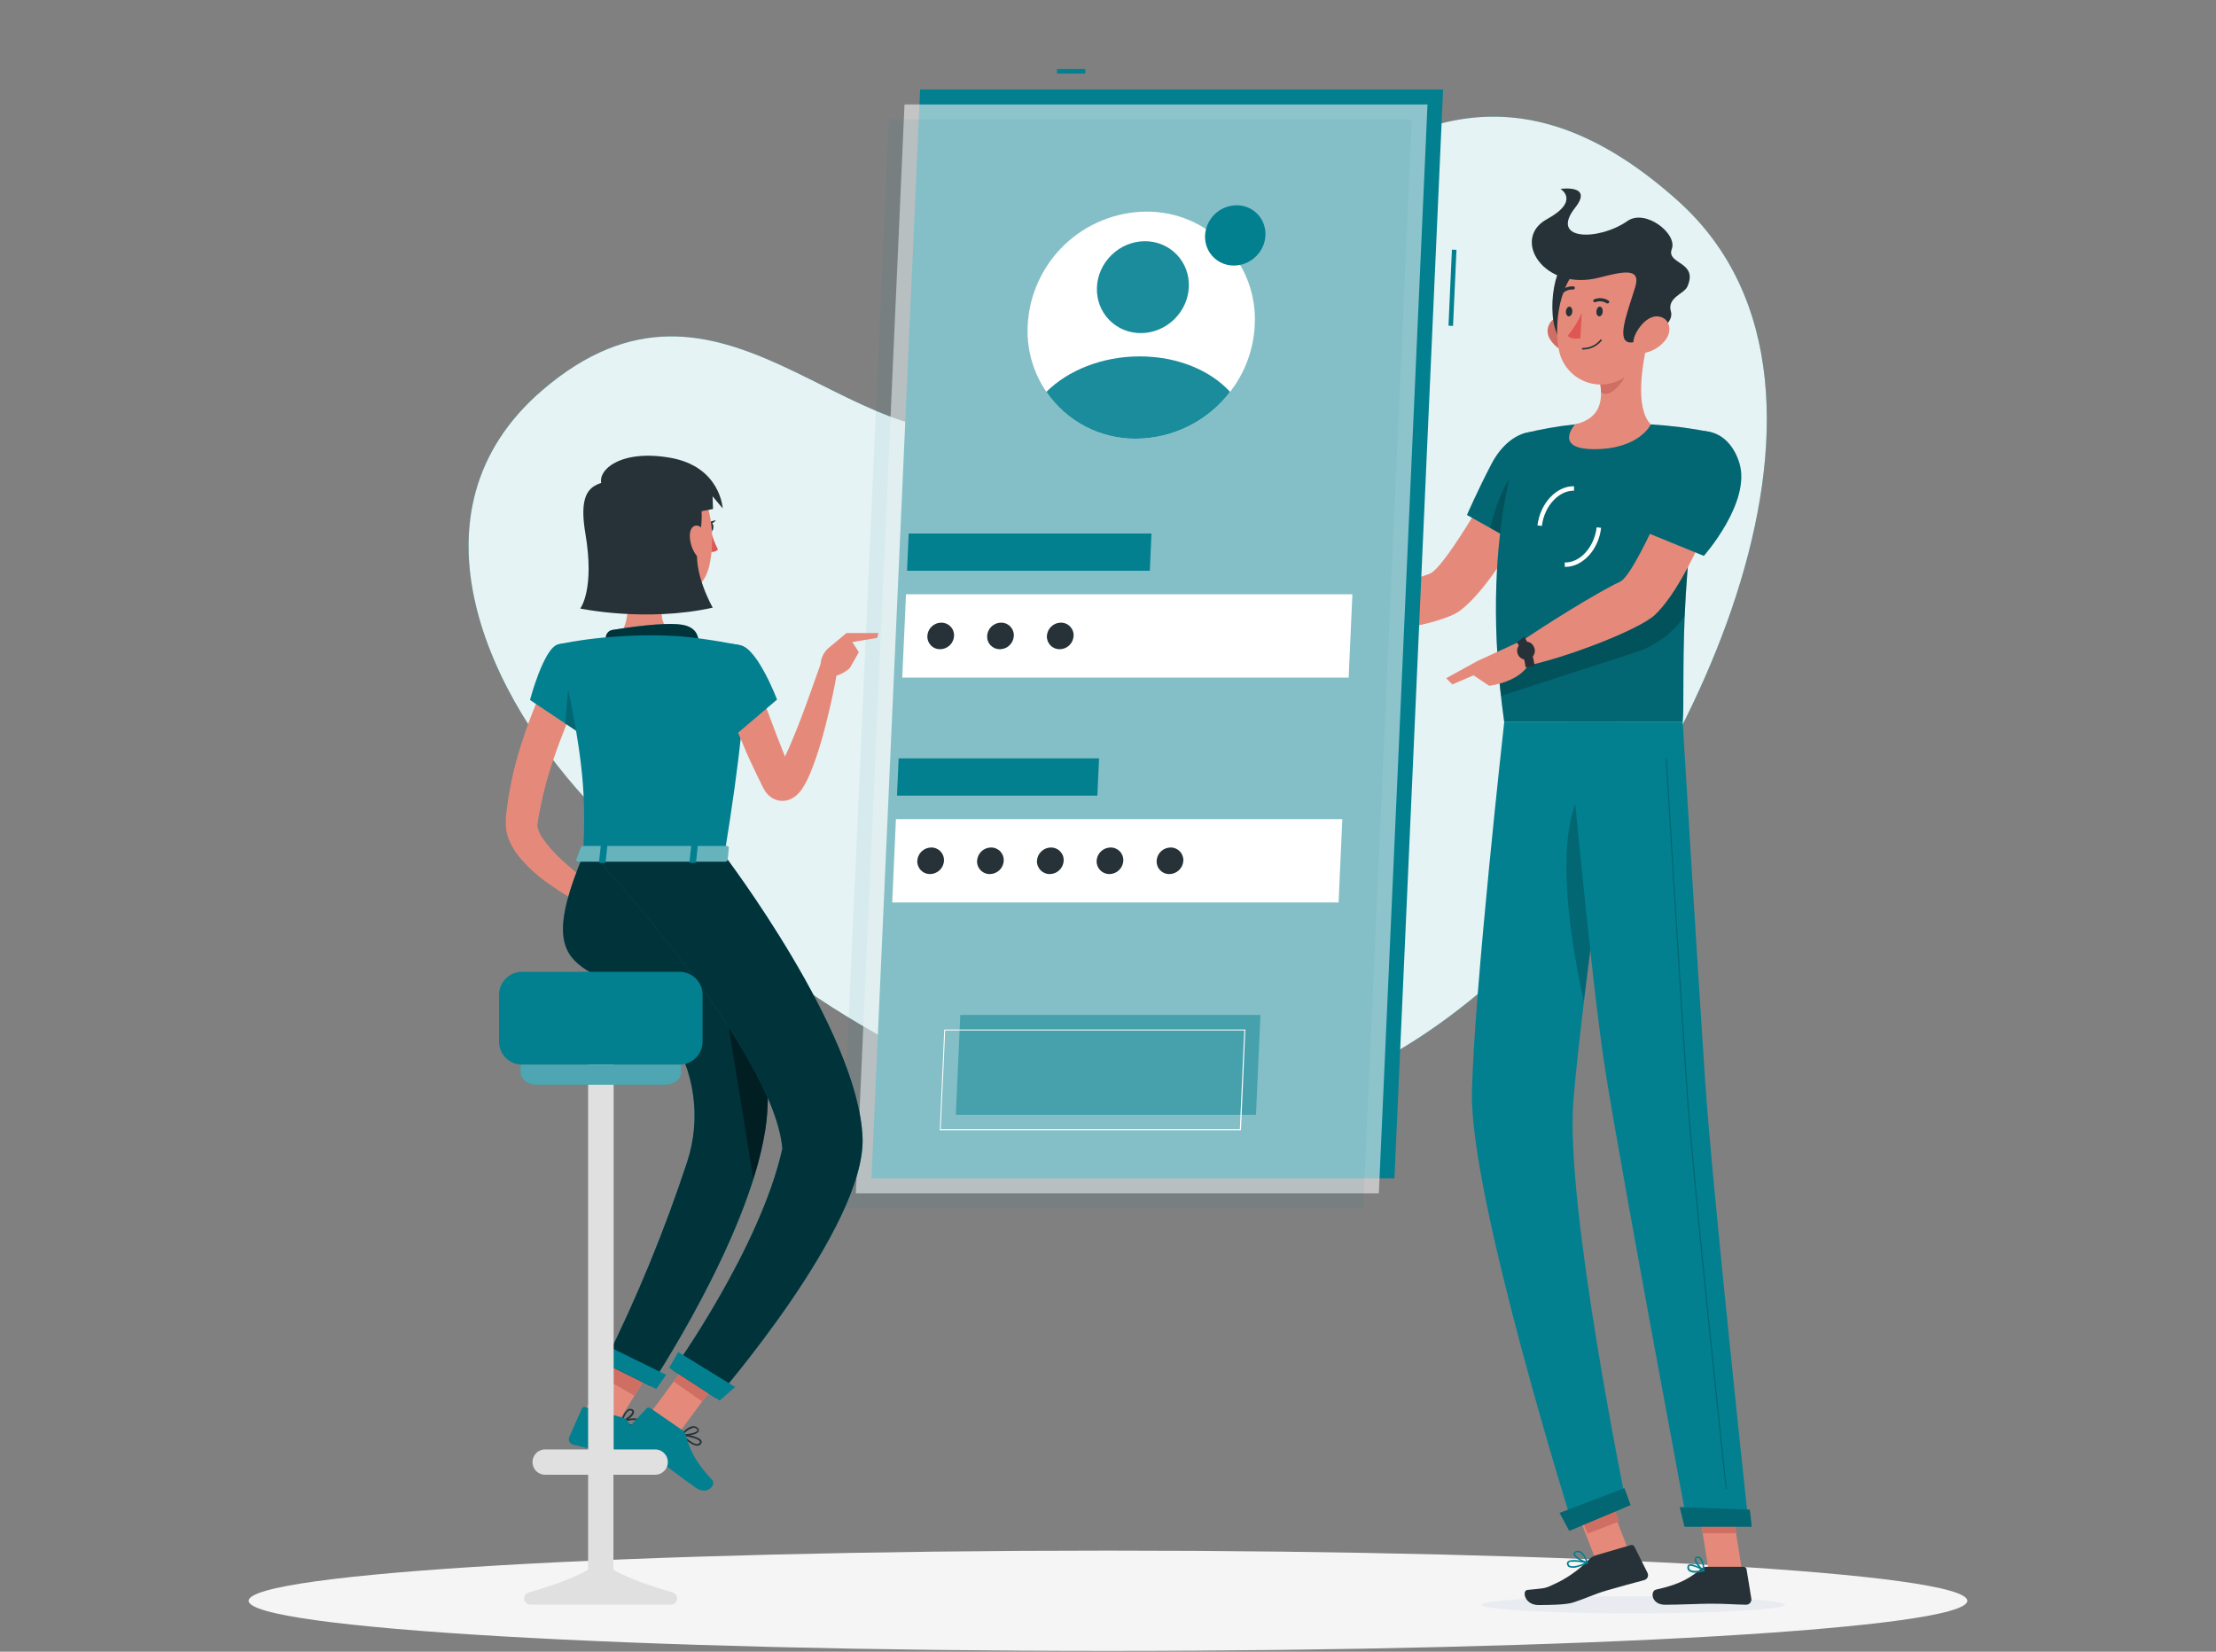 <svg width="220" height="164" viewBox="0 0 220 164" fill="none" xmlns="http://www.w3.org/2000/svg">
<rect x="0" y="0" width="220" height="164" fill="#808080" stroke="none"/>
<path d="M59.162 80.406C84.92 106.964 118.769 125.4 150.145 95.643C166.32 80.313 187.695 38.914 166.602 19.963C137.531 -6.147 120.841 36.573 99.119 42.363C84.22 46.323 71.694 23.443 53.86 38.729C39.763 50.807 48.453 69.366 59.162 80.406Z" fill="#028090"/>
<path opacity="0.9" d="M59.162 80.406C84.92 106.964 118.769 125.4 150.145 95.643C166.32 80.313 187.695 38.914 166.602 19.963C137.531 -6.147 120.841 36.573 99.119 42.363C84.22 46.323 71.694 23.443 53.86 38.729C39.763 50.807 48.453 69.366 59.162 80.406Z" fill="white"/>
<path d="M110 163.926C157.116 163.926 195.312 161.696 195.312 158.946C195.312 156.195 157.116 153.965 110 153.965C62.884 153.965 24.689 156.195 24.689 158.946C24.689 161.696 62.884 163.926 110 163.926Z" fill="#F5F5F5"/>
<path d="M153.67 47.709L149.305 45.949C149.305 45.949 143.546 56.452 141.896 56.984C139.652 57.706 135.005 59.712 132.251 60.064C131.877 60.504 131.265 61.873 131.323 62.37C135.023 63.606 143.154 61.965 144.897 60.672C148.861 57.737 153.67 47.709 153.67 47.709Z" fill="#E58A7B"/>
<path d="M155.012 45.32C155.826 48.325 151.417 54.371 151.417 54.371L145.64 51.132C145.64 51.132 146.723 48.646 148.043 46.116C150.159 42.029 154.084 41.892 155.012 45.32Z" fill="#028090"/>
<path opacity="0.2" d="M155.012 45.32C155.826 48.325 151.417 54.371 151.417 54.371L145.64 51.132C145.64 51.132 146.723 48.646 148.043 46.116C150.159 42.029 154.084 41.892 155.012 45.32Z" fill="black"/>
<path opacity="0.2" d="M147.933 52.426L150.207 53.702L150.608 46.719C149.283 47.736 148.351 50.798 147.933 52.426Z" fill="black"/>
<path d="M151.21 43.058C151.21 43.058 146.713 53.064 149.336 71.694H167.055C167.336 68.974 166.403 55.704 169.778 42.891C167.835 42.511 165.868 42.26 163.891 42.139C161.384 41.993 158.87 41.993 156.363 42.139C154.625 42.315 152.902 42.623 151.21 43.058Z" fill="#028090"/>
<path opacity="0.2" d="M151.21 43.058C151.21 43.058 146.713 53.064 149.336 71.694H167.055C167.336 68.974 166.403 55.704 169.778 42.891C167.835 42.511 165.868 42.26 163.891 42.139C161.384 41.993 158.87 41.993 156.363 42.139C154.625 42.315 152.902 42.623 151.21 43.058Z" fill="black"/>
<g style="mix-blend-mode:multiply">
<path d="M147.101 159.342C147.074 159.817 153.793 160.2 162.105 160.2C170.416 160.2 177.183 159.817 177.21 159.342C177.236 158.866 170.522 158.488 162.206 158.488C153.89 158.488 147.131 158.871 147.101 159.342Z" fill="#E8ECF1"/>
</g>
<path d="M158.928 146.856L155.786 148.072L158.493 155.065L161.635 153.849L158.928 146.856Z" fill="#E58A7B"/>
<path d="M172.942 155.958H169.629L168.415 148.289H171.728L172.942 155.958Z" fill="#E58A7B"/>
<path d="M169.4 155.575H173.122C173.187 155.575 173.249 155.598 173.299 155.64C173.348 155.682 173.38 155.74 173.391 155.804L173.87 158.747C173.881 158.821 173.875 158.896 173.853 158.968C173.832 159.039 173.795 159.105 173.746 159.161C173.696 159.217 173.636 159.262 173.568 159.292C173.5 159.322 173.426 159.338 173.351 159.337C172.053 159.315 171.428 159.236 169.792 159.236C168.784 159.236 166.712 159.341 165.312 159.341C163.913 159.341 163.821 157.969 164.397 157.841C166.984 157.282 167.988 156.521 168.85 155.782C169.002 155.648 169.198 155.575 169.4 155.575Z" fill="#263238"/>
<path d="M158.4 154.44L161.92 153.41C161.983 153.393 162.05 153.397 162.11 153.423C162.17 153.448 162.219 153.494 162.25 153.551L163.57 156.191C163.601 156.258 163.616 156.331 163.616 156.405C163.616 156.478 163.599 156.551 163.568 156.618C163.536 156.684 163.491 156.743 163.434 156.79C163.377 156.838 163.311 156.872 163.24 156.891C161.96 157.243 161.102 157.458 159.5 157.925C158.396 158.246 157.269 158.77 156.178 159.117C155.421 159.359 153.644 159.368 152.724 159.368C151.364 159.368 151.061 157.934 151.646 157.868C153.12 157.705 153.318 157.78 154.132 157.37C155.464 156.788 156.671 155.955 157.687 154.915C157.879 154.697 158.125 154.533 158.4 154.44Z" fill="#263238"/>
<path d="M132.805 60.047L129.162 58.52L127.662 62.559C129.155 62.787 130.674 62.787 132.167 62.559L132.805 60.047Z" fill="#E58A7B"/>
<path d="M126.452 58.414L126.355 61.098L127.662 62.55L129.162 58.511L126.452 58.414Z" fill="#E58A7B"/>
<path d="M159.359 147.449L156.207 148.667L157.603 152.283L160.756 151.066L159.359 147.449Z" fill="#CF6F64"/>
<path d="M171.728 148.289H168.415L169.044 152.244H172.357L171.728 148.289Z" fill="#CF6F64"/>
<path opacity="0.2" d="M148.773 66.656C148.839 67.452 148.914 68.266 149.011 69.102L162.184 64.825C164.241 64.215 166.029 62.923 167.253 61.16C167.306 59.985 167.372 58.749 167.473 57.459C167.517 56.835 167.57 56.192 167.627 55.541C167.684 54.89 167.763 54.168 167.847 53.473L148.773 66.656Z" fill="black"/>
<path d="M153.076 52.224L152.636 52.171C152.896 49.971 154.537 48.237 156.266 48.281V48.721C154.753 48.69 153.309 50.252 153.076 52.224Z" fill="white"/>
<path d="M155.421 56.285H155.346V55.845C156.86 55.902 158.281 54.322 158.514 52.356L158.954 52.408C158.721 54.56 157.133 56.285 155.421 56.285Z" fill="white"/>
<path d="M163.645 33.66C163.024 36.084 162.294 40.524 163.891 42.139C163.891 42.139 162.774 44.598 158.272 44.598C154.158 44.598 156.363 42.139 156.363 42.139C159.1 41.496 159.148 39.499 158.787 37.607L163.645 33.66Z" fill="#E58A7B"/>
<path d="M161.665 35.27L158.792 37.607C158.881 38.042 158.932 38.483 158.945 38.927C159.786 39.763 161.471 37.646 161.643 36.564C161.73 36.138 161.737 35.699 161.665 35.27Z" fill="#CF6F64"/>
<path d="M153.85 33.629C154.05 33.976 154.319 34.277 154.641 34.515C154.963 34.753 155.33 34.921 155.72 35.011C156.776 35.244 157.304 34.272 157.014 33.295C156.754 32.415 155.887 31.231 154.814 31.433C154.584 31.481 154.368 31.583 154.186 31.73C154.003 31.878 153.859 32.067 153.765 32.282C153.67 32.497 153.629 32.732 153.644 32.966C153.658 33.2 153.729 33.428 153.85 33.629Z" fill="#CF6F64"/>
<path d="M155.597 25.872C153.952 26.624 153.371 33.163 155.439 34.131C157.507 35.099 158.712 24.442 155.597 25.872Z" fill="#263238"/>
<path d="M164.147 30.012C163.751 33.295 163.707 35.226 161.947 36.907C161.401 37.465 160.712 37.861 159.956 38.052C159.2 38.243 158.405 38.221 157.66 37.989C156.916 37.757 156.25 37.323 155.736 36.736C155.222 36.15 154.88 35.432 154.748 34.663C154.216 31.715 154.951 26.844 158.242 25.538C158.933 25.233 159.694 25.118 160.444 25.206C161.195 25.294 161.909 25.581 162.511 26.037C163.113 26.494 163.583 27.103 163.87 27.802C164.158 28.501 164.253 29.264 164.147 30.012Z" fill="#E58A7B"/>
<path d="M158.739 27.57C161.176 26.95 162.967 26.528 162.325 28.556C161.476 31.266 160.455 33.889 161.823 34.008C162.659 34.082 166.355 32.516 165.884 30.928C165.475 29.546 167.204 29.168 167.512 28.468C168.652 25.934 165.392 26.268 165.972 24.728C166.553 23.188 163.332 20.706 161.572 21.943C158.708 23.94 153.793 23.91 156.376 20.623C158.228 18.278 154.924 18.757 154.924 18.757C154.924 18.757 156.922 19.941 153.56 21.771C150.005 23.725 153.265 28.974 158.739 27.57Z" fill="#263238"/>
<path d="M165.44 33.629C164.959 34.325 164.236 34.818 163.412 35.011C162.325 35.244 161.907 34.272 162.316 33.295C162.681 32.415 163.684 31.231 164.723 31.433C165.761 31.636 165.999 32.767 165.44 33.629Z" fill="#E58A7B"/>
<path d="M149.336 71.694C149.336 71.694 146.362 98.314 146.129 108.416C145.891 118.923 156.209 151.708 156.209 151.708L161.489 149.508C161.489 149.508 155.329 119.552 156.209 109.234C157.142 97.984 160.996 71.711 160.996 71.711L149.336 71.694Z" fill="#028090"/>
<path opacity="0.2" d="M156.728 79.002C154.357 83.921 155.954 93.65 157.239 99.413C157.727 95.344 158.308 90.926 158.858 86.838C158.805 80.555 158.317 75.702 156.728 79.002Z" fill="black"/>
<path d="M161.256 147.765C161.282 147.765 161.88 149.446 161.88 149.446L155.791 152.007L154.832 150.22L161.256 147.765Z" fill="#028090"/>
<path d="M155.624 71.694C155.624 71.694 157.898 97.011 159.403 106.493C161.058 116.882 167.543 151.479 167.543 151.479H173.611C173.611 151.479 169.976 117.722 169.29 107.435C168.542 96.276 167.055 71.694 167.055 71.694H155.624Z" fill="#028090"/>
<path d="M173.703 149.899C173.729 149.899 173.905 151.593 173.905 151.593H167.235L166.76 149.648L173.703 149.899Z" fill="#028090"/>
<path opacity="0.2" d="M171.38 147.893C171.366 147.893 171.353 147.888 171.343 147.879C171.332 147.87 171.325 147.858 171.323 147.844C171.288 147.536 168.01 117.044 167.394 107.804C166.725 97.781 165.379 75.548 165.365 75.324C165.365 75.316 165.366 75.309 165.368 75.302C165.37 75.295 165.374 75.289 165.379 75.283C165.384 75.278 165.39 75.274 165.397 75.271C165.404 75.268 165.411 75.266 165.418 75.266C165.433 75.266 165.447 75.272 165.457 75.281C165.468 75.291 165.474 75.305 165.475 75.319C165.475 75.544 166.835 97.759 167.504 107.8C168.12 117.04 171.398 147.51 171.429 147.84C171.43 147.847 171.43 147.855 171.428 147.862C171.426 147.869 171.423 147.876 171.418 147.882C171.414 147.887 171.408 147.892 171.401 147.896C171.395 147.899 171.388 147.901 171.38 147.902V147.893Z" fill="black"/>
<path d="M159.113 30.927C159.113 31.196 158.946 31.412 158.77 31.412C158.594 31.412 158.466 31.196 158.484 30.927C158.501 30.659 158.651 30.444 158.827 30.444C159.003 30.444 159.13 30.663 159.113 30.927Z" fill="#263238"/>
<path d="M156.094 30.927C156.094 31.196 155.923 31.412 155.751 31.412C155.58 31.412 155.448 31.196 155.461 30.927C155.474 30.659 155.632 30.444 155.808 30.444C155.984 30.444 156.112 30.663 156.094 30.927Z" fill="#263238"/>
<path d="M157.045 31.064C156.677 31.884 156.204 32.651 155.637 33.348C156.077 33.788 156.9 33.585 156.9 33.585L157.045 31.064Z" fill="#DF5753"/>
<path d="M157.124 34.707C157.114 34.707 157.104 34.705 157.095 34.701C157.085 34.697 157.077 34.691 157.07 34.684C157.063 34.676 157.057 34.667 157.054 34.658C157.05 34.648 157.049 34.638 157.049 34.628C157.051 34.607 157.06 34.586 157.075 34.572C157.091 34.557 157.112 34.549 157.133 34.549C157.47 34.551 157.802 34.478 158.107 34.335C158.411 34.192 158.68 33.982 158.893 33.722C158.908 33.708 158.928 33.701 158.948 33.701C158.968 33.701 158.988 33.708 159.003 33.722C159.017 33.736 159.025 33.756 159.025 33.777C159.025 33.797 159.017 33.817 159.003 33.832C158.775 34.108 158.488 34.331 158.163 34.482C157.838 34.634 157.483 34.711 157.124 34.707Z" fill="#263238"/>
<path d="M159.65 30.118C159.629 30.129 159.605 30.134 159.581 30.134C159.558 30.134 159.534 30.129 159.513 30.118C159.349 30.012 159.161 29.945 158.966 29.925C158.771 29.904 158.574 29.93 158.391 29.999C158.373 30.008 158.354 30.013 158.334 30.015C158.314 30.016 158.294 30.013 158.275 30.007C158.256 30 158.239 29.99 158.224 29.976C158.209 29.963 158.197 29.947 158.189 29.929C158.172 29.89 158.172 29.846 158.188 29.806C158.203 29.767 158.234 29.735 158.272 29.718C158.502 29.624 158.752 29.587 158.999 29.61C159.247 29.633 159.485 29.715 159.694 29.85C159.71 29.861 159.725 29.876 159.736 29.893C159.747 29.91 159.755 29.929 159.758 29.949C159.762 29.969 159.762 29.99 159.757 30.01C159.753 30.03 159.745 30.048 159.733 30.065C159.711 30.09 159.682 30.109 159.65 30.118Z" fill="#263238"/>
<path d="M154.929 29.238C154.905 29.232 154.884 29.22 154.867 29.203C154.852 29.188 154.841 29.171 154.833 29.152C154.825 29.134 154.821 29.113 154.821 29.093C154.821 29.072 154.825 29.052 154.833 29.033C154.841 29.014 154.852 28.997 154.867 28.983C155.036 28.794 155.246 28.646 155.481 28.551C155.716 28.457 155.97 28.418 156.222 28.437C156.242 28.44 156.262 28.448 156.279 28.458C156.296 28.469 156.311 28.484 156.323 28.501C156.334 28.517 156.342 28.537 156.346 28.557C156.35 28.577 156.35 28.598 156.345 28.618C156.336 28.658 156.312 28.694 156.278 28.718C156.244 28.743 156.202 28.754 156.161 28.75C155.961 28.737 155.761 28.77 155.575 28.846C155.39 28.922 155.225 29.04 155.091 29.189C155.071 29.212 155.046 29.228 155.017 29.237C154.988 29.245 154.958 29.246 154.929 29.238Z" fill="#263238"/>
<path d="M171.481 47.221L166.905 46.002C166.905 46.002 162.417 57.05 160.829 57.767C158.673 58.753 153.212 62.168 150.889 63.782C150.762 64.332 150.863 65.789 151.153 66.189C155.113 65.468 162.694 62.55 164.278 61.068C167.891 57.684 171.481 47.221 171.481 47.221Z" fill="#E58A7B"/>
<path d="M168.287 156.156C168.064 156.174 167.841 156.113 167.658 155.984C167.601 155.933 167.559 155.868 167.535 155.796C167.511 155.723 167.506 155.646 167.521 155.571C167.524 155.524 167.54 155.479 167.566 155.44C167.592 155.401 167.629 155.371 167.671 155.351C168.041 155.162 169.075 155.817 169.193 155.892C169.206 155.9 169.217 155.912 169.222 155.926C169.228 155.941 169.228 155.956 169.224 155.971C169.22 155.987 169.213 156.001 169.202 156.012C169.191 156.024 169.178 156.032 169.163 156.037C168.876 156.108 168.582 156.147 168.287 156.156ZM167.847 155.47C167.814 155.462 167.779 155.462 167.746 155.47C167.729 155.478 167.715 155.491 167.706 155.508C167.696 155.524 167.692 155.543 167.693 155.562C167.681 155.613 167.683 155.667 167.699 155.717C167.714 155.767 167.743 155.812 167.781 155.848C167.953 156.002 168.384 156.02 168.951 155.91C168.613 155.687 168.233 155.537 167.834 155.47H167.847Z" fill="#028090"/>
<path d="M169.141 156.037C169.129 156.041 169.117 156.041 169.106 156.037C168.776 155.852 168.155 155.126 168.248 154.757C168.261 154.698 168.294 154.646 168.342 154.608C168.389 154.571 168.447 154.55 168.507 154.55C168.566 154.542 168.626 154.547 168.683 154.564C168.74 154.582 168.793 154.611 168.837 154.651C169.202 154.964 169.224 155.923 169.224 155.971C169.226 155.986 169.224 156 169.217 156.013C169.209 156.026 169.198 156.036 169.185 156.042C169.17 156.045 169.155 156.043 169.141 156.037ZM168.551 154.695H168.52C168.419 154.695 168.406 154.752 168.402 154.774C168.349 154.99 168.74 155.54 169.066 155.8C169.064 155.428 168.949 155.065 168.736 154.761C168.685 154.717 168.619 154.693 168.551 154.695Z" fill="#028090"/>
<path d="M156.605 155.606C156.336 155.7 156.043 155.7 155.773 155.606C155.712 155.573 155.66 155.525 155.623 155.466C155.585 155.408 155.563 155.341 155.558 155.272C155.552 155.228 155.558 155.184 155.574 155.143C155.59 155.102 155.616 155.066 155.65 155.038C156.002 154.722 157.441 155.038 157.604 155.1C157.619 155.104 157.633 155.113 157.643 155.126C157.652 155.139 157.657 155.154 157.657 155.17C157.657 155.187 157.653 155.203 157.644 155.217C157.636 155.231 157.623 155.243 157.608 155.25C157.284 155.396 156.949 155.515 156.605 155.606ZM155.888 155.082C155.837 155.093 155.791 155.115 155.751 155.148C155.737 155.159 155.727 155.173 155.72 155.19C155.714 155.206 155.713 155.224 155.716 155.241C155.719 155.287 155.733 155.332 155.758 155.371C155.783 155.41 155.817 155.443 155.857 155.465C156.09 155.588 156.631 155.492 157.331 155.197C156.86 155.078 156.372 155.039 155.888 155.082Z" fill="#028090"/>
<path d="M157.595 155.25H157.56C157.12 155.17 156.24 154.664 156.213 154.286C156.213 154.198 156.253 154.075 156.464 154.004C156.536 153.979 156.611 153.968 156.687 153.973C156.762 153.977 156.836 153.997 156.904 154.031C157.379 154.264 157.63 155.109 157.643 155.148C157.646 155.162 157.646 155.176 157.642 155.189C157.638 155.202 157.631 155.214 157.621 155.223C157.615 155.234 157.606 155.243 157.595 155.25ZM156.552 154.136H156.508C156.372 154.185 156.372 154.242 156.372 154.26C156.372 154.488 157.01 154.906 157.454 155.047C157.352 154.694 157.135 154.384 156.838 154.167C156.75 154.122 156.648 154.111 156.552 154.136Z" fill="#028090"/>
<path d="M151.263 63.523L146.674 65.635L146.142 66.955L147.836 68.094C147.836 68.094 151.004 67.751 151.906 65.714L151.263 63.523Z" fill="#E58A7B"/>
<path d="M151.457 66.264C151.354 65.382 151.063 64.533 150.603 63.774L151.329 63.228C151.875 64.103 152.224 65.087 152.35 66.11L151.457 66.264Z" fill="#263238"/>
<path d="M152.24 64.147C152.337 64.3 152.385 64.479 152.377 64.659C152.369 64.84 152.305 65.014 152.195 65.157C152.084 65.3 151.932 65.406 151.76 65.46C151.587 65.514 151.402 65.513 151.23 65.458C151.057 65.403 150.906 65.296 150.797 65.152C150.688 65.008 150.625 64.834 150.618 64.653C150.611 64.472 150.66 64.294 150.758 64.142C150.857 63.99 150.999 63.872 151.167 63.804C151.355 63.709 151.573 63.691 151.774 63.755C151.975 63.819 152.143 63.96 152.24 64.147Z" fill="#263238"/>
<path d="M143.572 67.342L144.184 67.958L148.302 66.198L146.674 65.635L143.572 67.342Z" fill="#E58A7B"/>
<path opacity="0.2" d="M161.256 147.765C161.282 147.765 161.88 149.446 161.88 149.446L155.791 152.007L154.832 150.22L161.256 147.765Z" fill="black"/>
<path opacity="0.2" d="M173.703 149.899C173.729 149.899 173.905 151.593 173.905 151.593H167.235L166.76 149.648L173.703 149.899Z" fill="black"/>
<path d="M172.674 45.953C173.884 49.856 169.154 55.194 169.154 55.194L162.62 52.527C163.394 50.271 164.287 48.058 165.295 45.896C167.301 41.571 171.45 42.016 172.674 45.953Z" fill="#028090"/>
<path opacity="0.2" d="M172.674 45.953C173.884 49.856 169.154 55.194 169.154 55.194L162.62 52.527C163.394 50.271 164.287 48.058 165.295 45.896C167.301 41.571 171.45 42.016 172.674 45.953Z" fill="black"/>
<path d="M107.747 6.851H104.936V7.304H107.747V6.851Z" fill="#028090"/>
<path d="M144.143 24.788L143.803 32.34L144.255 32.36L144.596 24.808L144.143 24.788Z" fill="#028090"/>
<path d="M143.268 8.884H91.348L86.517 117H138.437L143.268 8.884Z" fill="#028090"/>
<path opacity="0.56" d="M141.719 10.371H89.799L84.968 118.488H136.888L141.719 10.371Z" fill="#FAFAFA"/>
<path opacity="0.07" d="M140.171 11.854H88.251L83.415 119.97H135.335L140.171 11.854Z" fill="#028090"/>
<path d="M134.262 59.008H89.945L89.575 67.28H133.892L134.262 59.008Z" fill="white"/>
<path d="M114.316 52.972H90.213L90.05 56.672H114.153L114.316 52.972Z" fill="#028090"/>
<path d="M133.263 81.334H88.946L88.577 89.606H132.893L133.263 81.334Z" fill="white"/>
<path opacity="0.47" d="M125.136 100.778H95.335L94.891 110.691H124.692L125.136 100.778Z" fill="#028090"/>
<path d="M123.143 112.231H93.342C93.329 112.234 93.315 112.234 93.302 112.231C93.298 112.218 93.298 112.204 93.302 112.191L93.742 102.274C93.742 102.267 93.743 102.26 93.746 102.254C93.749 102.248 93.753 102.242 93.758 102.238C93.763 102.233 93.769 102.23 93.775 102.228C93.781 102.225 93.788 102.225 93.795 102.225H123.596C123.602 102.222 123.608 102.221 123.614 102.221C123.62 102.221 123.626 102.222 123.631 102.225C123.634 102.231 123.636 102.237 123.636 102.243C123.636 102.249 123.634 102.255 123.631 102.26L123.2 112.2C123.195 112.21 123.187 112.219 123.176 112.224C123.166 112.23 123.154 112.232 123.143 112.231ZM93.394 112.125H123.09L123.53 102.313H93.835L93.394 112.125Z" fill="white"/>
<path d="M109.111 75.297H89.215L89.052 79.002H108.944L109.111 75.297Z" fill="#028090"/>
<path d="M124.568 32.287C124.455 34.695 123.599 37.008 122.118 38.909C121.021 40.345 119.611 41.511 117.994 42.318C116.377 43.124 114.596 43.549 112.79 43.56C111.33 43.571 109.883 43.283 108.538 42.714C107.194 42.145 105.98 41.306 104.972 40.25C103.963 39.194 103.182 37.943 102.676 36.573C102.169 35.204 101.949 33.745 102.027 32.287C102.182 29.262 103.487 26.41 105.675 24.314C107.862 22.219 110.768 21.038 113.797 21.014C115.258 21.001 116.707 21.287 118.053 21.855C119.399 22.423 120.615 23.262 121.624 24.318C122.634 25.375 123.416 26.627 123.922 27.997C124.429 29.368 124.649 30.828 124.568 32.287Z" fill="white"/>
<path d="M125.629 23.373C125.6 24.013 125.372 24.628 124.978 25.133C124.685 25.514 124.31 25.824 123.88 26.038C123.45 26.252 122.976 26.366 122.496 26.369C122.03 26.372 121.571 26.261 121.159 26.045C120.746 25.83 120.392 25.516 120.129 25.133C119.78 24.614 119.607 23.997 119.636 23.373C119.679 22.57 120.026 21.813 120.607 21.257C121.189 20.701 121.96 20.387 122.764 20.381C123.152 20.377 123.537 20.453 123.895 20.604C124.252 20.755 124.575 20.977 124.844 21.257C125.112 21.538 125.32 21.87 125.455 22.234C125.59 22.598 125.649 22.985 125.629 23.373Z" fill="#028090"/>
<path d="M94.719 63.144C94.698 63.499 94.543 63.832 94.286 64.077C94.029 64.322 93.688 64.461 93.333 64.464C93.161 64.466 92.991 64.433 92.833 64.367C92.675 64.301 92.532 64.203 92.413 64.079C92.295 63.955 92.202 63.808 92.143 63.648C92.083 63.487 92.057 63.316 92.066 63.144C92.085 62.789 92.239 62.455 92.497 62.209C92.754 61.964 93.096 61.826 93.452 61.824C93.623 61.823 93.793 61.857 93.951 61.923C94.109 61.99 94.251 62.088 94.37 62.211C94.489 62.335 94.581 62.481 94.641 62.642C94.701 62.802 94.727 62.973 94.719 63.144Z" fill="#263238"/>
<path d="M100.65 63.144C100.63 63.499 100.475 63.833 100.218 64.079C99.961 64.324 99.62 64.462 99.264 64.464C99.093 64.466 98.923 64.432 98.766 64.366C98.608 64.299 98.466 64.201 98.347 64.077C98.229 63.954 98.137 63.807 98.078 63.647C98.018 63.486 97.992 63.315 98.001 63.144C98.02 62.79 98.174 62.456 98.43 62.211C98.687 61.965 99.028 61.827 99.383 61.824C99.554 61.822 99.724 61.855 99.883 61.922C100.041 61.988 100.184 62.086 100.302 62.21C100.421 62.334 100.513 62.48 100.573 62.641C100.633 62.802 100.659 62.973 100.65 63.144Z" fill="#263238"/>
<path d="M106.586 63.144C106.566 63.499 106.411 63.833 106.154 64.079C105.896 64.324 105.555 64.462 105.2 64.464C105.029 64.466 104.859 64.432 104.701 64.366C104.543 64.299 104.4 64.201 104.282 64.078C104.163 63.954 104.071 63.807 104.011 63.647C103.951 63.487 103.924 63.316 103.933 63.144C103.953 62.789 104.107 62.456 104.365 62.21C104.622 61.965 104.963 61.827 105.319 61.824C105.49 61.822 105.66 61.855 105.818 61.922C105.977 61.988 106.119 62.086 106.238 62.21C106.357 62.334 106.449 62.48 106.509 62.641C106.569 62.802 106.595 62.973 106.586 63.144Z" fill="#263238"/>
<path d="M93.72 85.47C93.699 85.825 93.544 86.158 93.287 86.403C93.03 86.648 92.689 86.786 92.334 86.79C92.163 86.791 91.993 86.758 91.835 86.691C91.677 86.625 91.535 86.527 91.416 86.403C91.297 86.279 91.205 86.133 91.145 85.972C91.085 85.812 91.058 85.641 91.067 85.47C91.087 85.115 91.242 84.781 91.499 84.536C91.756 84.291 92.097 84.153 92.453 84.15C92.624 84.148 92.794 84.182 92.952 84.249C93.11 84.315 93.252 84.413 93.371 84.537C93.49 84.66 93.582 84.807 93.642 84.967C93.702 85.128 93.728 85.299 93.72 85.47Z" fill="#263238"/>
<path d="M99.651 85.47C99.631 85.824 99.477 86.157 99.221 86.403C98.964 86.648 98.624 86.786 98.269 86.79C98.098 86.792 97.928 86.759 97.77 86.692C97.612 86.626 97.469 86.528 97.35 86.404C97.231 86.281 97.139 86.134 97.079 85.973C97.019 85.812 96.993 85.641 97.002 85.47C97.022 85.115 97.177 84.781 97.434 84.536C97.692 84.291 98.033 84.153 98.388 84.15C98.559 84.148 98.729 84.182 98.887 84.249C99.044 84.315 99.187 84.413 99.305 84.537C99.423 84.661 99.515 84.807 99.575 84.968C99.634 85.128 99.66 85.299 99.651 85.47Z" fill="#263238"/>
<path d="M105.6 85.47C105.58 85.825 105.426 86.159 105.168 86.404C104.911 86.649 104.57 86.787 104.214 86.79C104.043 86.791 103.874 86.757 103.716 86.69C103.559 86.623 103.416 86.525 103.298 86.402C103.179 86.278 103.087 86.132 103.027 85.972C102.966 85.812 102.939 85.641 102.947 85.47C102.968 85.115 103.123 84.782 103.38 84.537C103.637 84.292 103.978 84.154 104.333 84.15C104.505 84.148 104.675 84.181 104.833 84.247C104.991 84.314 105.134 84.412 105.253 84.535C105.371 84.659 105.464 84.806 105.523 84.967C105.583 85.127 105.609 85.299 105.6 85.47Z" fill="#263238"/>
<path d="M111.523 85.47C111.502 85.825 111.347 86.158 111.09 86.403C110.832 86.648 110.492 86.786 110.137 86.79C109.966 86.791 109.796 86.757 109.638 86.69C109.481 86.623 109.339 86.525 109.22 86.402C109.101 86.278 109.009 86.132 108.949 85.972C108.889 85.812 108.862 85.641 108.869 85.47C108.891 85.115 109.045 84.782 109.303 84.537C109.56 84.292 109.9 84.154 110.255 84.15C110.427 84.148 110.597 84.182 110.754 84.249C110.912 84.315 111.055 84.413 111.174 84.537C111.292 84.66 111.384 84.807 111.444 84.967C111.504 85.128 111.531 85.299 111.523 85.47Z" fill="#263238"/>
<path d="M117.48 85.47C117.459 85.825 117.304 86.158 117.047 86.403C116.79 86.648 116.449 86.786 116.094 86.79C115.923 86.792 115.753 86.759 115.594 86.692C115.436 86.626 115.293 86.528 115.175 86.404C115.056 86.281 114.964 86.134 114.904 85.973C114.844 85.812 114.818 85.641 114.827 85.47C114.847 85.115 115.002 84.781 115.259 84.536C115.516 84.291 115.857 84.153 116.213 84.15C116.384 84.148 116.554 84.182 116.712 84.249C116.87 84.315 117.012 84.413 117.131 84.537C117.25 84.66 117.342 84.807 117.402 84.967C117.462 85.128 117.489 85.299 117.48 85.47Z" fill="#263238"/>
<path d="M116.579 31.7C118.421 29.899 118.519 27.012 116.798 25.252C115.077 23.492 112.188 23.526 110.347 25.327C108.505 27.128 108.407 30.014 110.129 31.774C111.85 33.534 114.738 33.501 116.579 31.7Z" fill="#028090"/>
<path d="M122.117 38.909C121.021 40.345 119.61 41.511 117.993 42.318C116.376 43.124 114.596 43.549 112.789 43.56C111.037 43.575 109.309 43.158 107.755 42.347C106.202 41.536 104.873 40.355 103.884 38.909C106.022 36.78 109.406 35.389 113.155 35.389C116.903 35.389 120.168 36.78 122.117 38.909Z" fill="#028090"/>
<path opacity="0.1" d="M116.579 31.7C118.421 29.899 118.519 27.012 116.798 25.252C115.077 23.492 112.188 23.526 110.347 25.327C108.505 27.128 108.407 30.014 110.129 31.774C111.85 33.534 114.738 33.501 116.579 31.7Z" fill="white"/>
<path opacity="0.1" d="M122.117 38.909C121.021 40.345 119.61 41.511 117.993 42.318C116.376 43.124 114.596 43.549 112.789 43.56C111.037 43.575 109.309 43.158 107.755 42.347C106.202 41.536 104.873 40.355 103.884 38.909C106.022 36.78 109.406 35.389 113.155 35.389C116.903 35.389 120.168 36.78 122.117 38.909Z" fill="white"/>
<path d="M57.38 69.273C56.962 70.189 56.523 71.196 56.14 72.173C55.757 73.15 55.365 74.157 55.026 75.161C54.335 77.138 53.808 79.169 53.451 81.233L53.355 81.879C53.345 81.99 53.356 82.102 53.385 82.209C53.489 82.574 53.653 82.919 53.869 83.23C54.434 84.036 55.09 84.774 55.823 85.43C56.596 86.149 57.407 86.826 58.252 87.459C59.096 88.11 59.985 88.743 60.861 89.342L60.038 90.886C57.947 89.975 55.963 88.838 54.12 87.494C53.137 86.777 52.25 85.937 51.48 84.995C51.024 84.434 50.668 83.798 50.428 83.116C50.289 82.69 50.218 82.244 50.217 81.796C50.217 81.69 50.217 81.536 50.217 81.461V81.246L50.261 80.806C50.514 78.513 50.996 76.252 51.7 74.056C52.043 72.974 52.408 71.896 52.827 70.844C53.245 69.793 53.676 68.763 54.208 67.694L57.38 69.273Z" fill="#E58A7B"/>
<path d="M60.24 89.069L63.351 87.494L62.546 90.908C62.546 90.908 60.412 91.507 59.422 90.468L60.24 89.069Z" fill="#E58A7B"/>
<path d="M66.198 88.053L65.371 90.877L62.546 90.908L63.351 87.494L66.198 88.053Z" fill="#E58A7B"/>
<path d="M70.589 52.8C70.756 53.41 70.987 54 71.28 54.56C71.195 54.657 71.084 54.729 70.961 54.769C70.838 54.808 70.707 54.813 70.581 54.784L70.589 52.8Z" fill="#DF5753"/>
<path d="M70.497 52.826C70.679 52.826 70.827 52.6 70.827 52.32C70.827 52.041 70.679 51.814 70.497 51.814C70.315 51.814 70.167 52.041 70.167 52.32C70.167 52.6 70.315 52.826 70.497 52.826Z" fill="#263238"/>
<path d="M70.4 51.832L71.069 51.643C71.069 51.643 70.743 52.162 70.4 51.832Z" fill="#263238"/>
<path d="M61.996 56.029C62.396 58.075 62.797 61.829 61.362 63.197C61.362 63.197 61.925 65.274 65.731 65.274C69.916 65.274 67.729 63.197 67.729 63.197C65.445 62.651 65.503 60.958 65.903 59.365L61.996 56.029Z" fill="#E58A7B"/>
<path d="M60.883 51.366C61.094 54.784 61.112 56.236 62.837 57.992C65.437 60.632 69.591 59.629 70.405 56.232C71.139 53.152 70.673 48.083 67.325 46.724C66.59 46.421 65.79 46.31 65 46.403C64.211 46.496 63.458 46.788 62.813 47.253C62.168 47.718 61.652 48.339 61.315 49.059C60.977 49.779 60.828 50.573 60.883 51.366Z" fill="#E58A7B"/>
<path d="M61.222 47.52C59.506 48.145 57.218 47.678 58.115 52.971C59.066 58.577 57.605 60.421 57.605 60.421C57.605 60.421 64.113 61.807 70.757 60.337C70.757 60.337 68.728 56.791 69.296 54.177C70.022 50.877 69.45 49.658 69.45 49.658C69.45 49.658 63.633 46.64 61.222 47.52Z" fill="#263238"/>
<path d="M68.481 53.148C68.483 53.798 68.669 54.434 69.018 54.982C69.485 55.695 70.035 55.422 70.171 54.666C70.294 54.001 70.202 52.826 69.608 52.369C69.014 51.911 68.49 52.36 68.481 53.148Z" fill="#E58A7B"/>
<path d="M59.73 48.096C59.237 46.71 61.587 44.576 66.559 45.456C71.531 46.336 71.747 50.477 71.747 50.477L70.743 49.28L70.787 50.538L65.679 51.52L59.73 48.096Z" fill="#263238"/>
<path d="M60.152 63.43C60.123 63.229 60.173 63.025 60.292 62.861C60.411 62.696 60.59 62.585 60.79 62.55C62.339 62.295 65.859 61.776 67.628 62.022C68.948 62.207 69.291 62.973 69.348 63.602C69.357 63.712 69.342 63.823 69.305 63.927C69.268 64.031 69.208 64.126 69.131 64.205C69.054 64.284 68.961 64.346 68.858 64.386C68.755 64.426 68.645 64.444 68.534 64.438L60.887 64.095C60.707 64.086 60.535 64.014 60.401 63.893C60.267 63.772 60.179 63.609 60.152 63.43Z" fill="#028090"/>
<path opacity="0.6" d="M60.152 63.43C60.123 63.229 60.173 63.025 60.292 62.861C60.411 62.696 60.59 62.585 60.79 62.55C62.339 62.295 65.859 61.776 67.628 62.022C68.948 62.207 69.291 62.973 69.348 63.602C69.357 63.712 69.342 63.823 69.305 63.927C69.268 64.031 69.208 64.126 69.131 64.205C69.054 64.284 68.961 64.346 68.858 64.386C68.755 64.426 68.645 64.444 68.534 64.438L60.887 64.095C60.707 64.086 60.535 64.014 60.401 63.893C60.267 63.772 60.179 63.609 60.152 63.43Z" fill="black"/>
<path d="M64.575 140.298L67.413 142.27L72.16 135.832L69.322 133.866L64.575 140.298Z" fill="#E58A7B"/>
<path d="M57.957 140.171L60.953 141.878L65.155 135.071L62.159 133.364L57.957 140.171Z" fill="#E58A7B"/>
<path d="M72.156 135.832L69.709 139.15L66.871 137.183L69.317 133.866L72.156 135.832Z" fill="#CF6F64"/>
<path d="M62.154 133.364L65.155 135.076L62.99 138.582L59.99 136.871L62.154 133.364Z" fill="#CF6F64"/>
<path d="M66.968 84.92C66.968 84.92 78.047 98.881 75.966 112.235C74.29 123.02 64.566 137.623 64.566 137.623L59.994 135.353C63.216 128.896 65.966 122.214 68.222 115.359C68.918 113.231 69.121 110.973 68.816 108.755C68.511 106.536 67.706 104.417 66.462 102.555C60.848 94.358 51.854 99.237 57.904 84.92H66.968Z" fill="#028090"/>
<path opacity="0.6" d="M66.968 84.92C66.968 84.92 78.047 98.881 75.966 112.235C74.29 123.02 64.566 137.623 64.566 137.623L59.994 135.353C63.216 128.896 65.966 122.214 68.222 115.359C68.918 113.231 69.121 110.973 68.816 108.755C68.511 106.536 67.706 104.417 66.462 102.555C60.848 94.358 51.854 99.237 57.904 84.92H66.968Z" fill="black"/>
<path opacity="0.4" d="M72.402 93.887L70.791 92.285C70.791 92.413 73.911 111.672 74.787 117.084C75.303 115.503 75.699 113.885 75.97 112.244C77 105.692 74.848 99 72.402 93.887Z" fill="black"/>
<path d="M71.914 84.92C71.914 84.92 85.254 102.467 85.633 112.988C85.945 121.788 71.113 138.838 71.113 138.838L66.801 136.048C66.801 136.048 75.482 123.939 77.669 114.048C76.824 104.245 58.96 84.92 58.96 84.92H71.914Z" fill="#028090"/>
<path opacity="0.6" d="M71.914 84.92C71.914 84.92 85.254 102.467 85.633 112.988C85.945 121.788 71.113 138.838 71.113 138.838L66.801 136.048C66.801 136.048 75.482 123.939 77.669 114.048C76.824 104.245 58.96 84.92 58.96 84.92H71.914Z" fill="black"/>
<path d="M55.409 63.98C53.984 64.319 52.615 69.502 52.615 69.502L58.19 73.225C58.19 73.225 60.047 69.124 59.396 67.329C58.722 65.459 57.2 63.553 55.409 63.98Z" fill="#028090"/>
<path opacity="0.2" d="M56.501 67.32L56.113 71.839L58.186 73.229C58.758 71.941 59.182 70.592 59.449 69.207L56.501 67.32Z" fill="black"/>
<path d="M73.564 64.082C73.564 64.082 75.209 64.658 71.914 84.915H57.895C58.133 79.195 58.137 75.675 55.409 63.98C57.372 63.576 59.362 63.314 61.362 63.197C63.482 63.045 65.61 63.045 67.729 63.197C70.466 63.448 73.564 64.082 73.564 64.082Z" fill="#028090"/>
<path d="M74.99 67.32C75.306 68.2 75.641 69.146 75.993 70.057C76.345 70.968 76.679 71.905 77.035 72.829L78.114 75.592L78.386 76.283L78.527 76.626L78.593 76.798C78.593 76.828 78.593 76.828 78.593 76.824C78.513 76.711 78.407 76.617 78.285 76.551C78.111 76.449 77.915 76.39 77.713 76.38C77.546 76.374 77.379 76.406 77.225 76.472C77.022 76.564 77.022 76.604 77.027 76.6C77.063 76.57 77.096 76.536 77.124 76.498C77.367 76.179 77.578 75.835 77.753 75.473C77.96 75.068 78.157 74.637 78.356 74.202C78.743 73.322 79.099 72.411 79.456 71.491C79.812 70.572 80.151 69.643 80.481 68.706L81.484 65.899L83.178 66.339C82.844 68.345 82.412 70.299 81.893 72.288C81.642 73.278 81.347 74.259 81.013 75.249C80.846 75.746 80.661 76.239 80.45 76.745C80.23 77.294 79.959 77.821 79.64 78.32C79.523 78.488 79.394 78.647 79.253 78.795C79.028 79.038 78.756 79.231 78.452 79.363C78.183 79.478 77.891 79.532 77.599 79.521C77.271 79.509 76.951 79.414 76.67 79.244C76.339 79.037 76.064 78.751 75.87 78.412C75.803 78.298 75.746 78.184 75.707 78.1L75.623 77.933L75.456 77.59L75.121 76.908C74.681 75.992 74.242 75.068 73.859 74.14C73.476 73.212 73.071 72.27 72.693 71.324C72.314 70.378 71.975 69.432 71.654 68.411L74.99 67.32Z" fill="#E58A7B"/>
<path d="M73.564 64.082C75.249 64.482 77.145 69.463 77.145 69.463L72.134 73.726C72.134 73.726 68.891 68.297 69.546 66.506C70.228 64.64 71.364 63.558 73.564 64.082Z" fill="#028090"/>
<path d="M82.28 64.324L84.04 62.854L85.263 64.759L84.361 66.348C84.361 66.348 82.927 67.668 81.66 66.994C81.459 66.542 81.41 66.037 81.522 65.555C81.634 65.073 81.9 64.641 82.28 64.324Z" fill="#E58A7B"/>
<path d="M87.217 62.858L87.085 63.338L84.3 63.804L84.027 62.854L87.217 62.858Z" fill="#E58A7B"/>
<path d="M71.456 139.062L66.431 135.815L67.333 134.248L72.978 137.72L71.456 139.062Z" fill="#028090"/>
<path d="M62.92 141.649C62.479 141.595 62.056 141.445 61.679 141.209C61.664 141.204 61.65 141.194 61.641 141.18C61.631 141.167 61.626 141.151 61.626 141.134C61.626 141.118 61.631 141.102 61.641 141.088C61.65 141.075 61.664 141.065 61.679 141.059C61.816 141.015 62.999 140.65 63.342 140.932C63.381 140.964 63.41 141.006 63.427 141.053C63.444 141.1 63.448 141.151 63.439 141.2C63.433 141.28 63.407 141.356 63.363 141.422C63.319 141.488 63.259 141.542 63.188 141.579C63.106 141.624 63.014 141.648 62.92 141.649ZM61.93 141.165C62.48 141.447 62.92 141.548 63.131 141.442C63.177 141.417 63.216 141.38 63.244 141.335C63.271 141.291 63.287 141.24 63.289 141.187C63.289 141.117 63.289 141.086 63.25 141.068C63.065 140.919 62.405 141.033 61.921 141.165H61.93Z" fill="#263238"/>
<path d="M61.71 141.24C61.687 141.24 61.665 141.23 61.649 141.214C61.642 141.201 61.639 141.188 61.639 141.174C61.639 141.16 61.642 141.147 61.649 141.134C61.649 141.095 61.935 140.14 62.383 139.924C62.441 139.898 62.503 139.885 62.566 139.885C62.629 139.885 62.691 139.898 62.749 139.924C62.81 139.944 62.864 139.984 62.901 140.037C62.937 140.09 62.955 140.155 62.951 140.219C62.92 140.615 62.115 141.161 61.745 141.253L61.71 141.24ZM62.564 140.039C62.521 140.04 62.479 140.051 62.441 140.07C62.168 140.202 61.943 140.716 61.833 141.029C62.221 140.866 62.753 140.435 62.771 140.193C62.771 140.153 62.771 140.105 62.669 140.061C62.636 140.043 62.601 140.031 62.564 140.026V140.039Z" fill="#263238"/>
<path d="M69.199 143.55C68.702 143.55 68.011 142.912 67.632 142.52C67.623 142.507 67.618 142.491 67.618 142.474C67.618 142.458 67.623 142.441 67.632 142.428C67.641 142.414 67.654 142.402 67.668 142.394C67.683 142.387 67.7 142.383 67.716 142.384C67.892 142.384 69.419 142.613 69.635 143.044C69.657 143.083 69.669 143.127 69.669 143.172C69.669 143.216 69.657 143.26 69.635 143.299C69.602 143.366 69.553 143.424 69.493 143.467C69.432 143.51 69.361 143.537 69.287 143.546L69.199 143.55ZM67.923 142.582C68.477 143.119 68.966 143.418 69.243 143.383C69.291 143.376 69.338 143.358 69.378 143.33C69.418 143.301 69.45 143.264 69.472 143.22C69.482 143.205 69.487 143.187 69.487 143.169C69.487 143.151 69.482 143.134 69.472 143.119C69.357 142.881 68.543 142.679 67.923 142.582Z" fill="#263238"/>
<path d="M67.971 142.56C67.873 142.563 67.774 142.555 67.677 142.538C67.663 142.536 67.65 142.53 67.639 142.522C67.629 142.513 67.62 142.502 67.615 142.49C67.608 142.477 67.605 142.462 67.605 142.448C67.605 142.433 67.608 142.419 67.615 142.406C67.641 142.375 68.235 141.658 68.799 141.61C68.958 141.597 69.116 141.648 69.239 141.75C69.41 141.9 69.401 142.032 69.357 142.116C69.247 142.415 68.486 142.56 67.971 142.56ZM67.857 142.397C68.35 142.424 69.137 142.261 69.239 142.045C69.239 142.045 69.274 141.975 69.159 141.878C69.114 141.838 69.061 141.809 69.003 141.79C68.946 141.772 68.885 141.766 68.825 141.772C68.446 141.878 68.108 142.098 67.857 142.402V142.397Z" fill="#263238"/>
<path d="M61.829 140.765L58.098 139.709C58.033 139.689 57.964 139.694 57.903 139.723C57.842 139.751 57.794 139.801 57.768 139.863L56.509 142.692C56.48 142.764 56.466 142.842 56.469 142.921C56.471 142.999 56.49 143.075 56.525 143.146C56.559 143.216 56.608 143.278 56.669 143.328C56.729 143.378 56.799 143.415 56.874 143.436C58.194 143.779 58.828 143.876 60.469 144.346C61.481 144.628 62.925 145.152 64.319 145.548C65.714 145.944 66.18 144.584 65.639 144.294C63.193 143 62.999 142.094 62.331 141.126C62.211 140.95 62.033 140.823 61.829 140.765Z" fill="#028090"/>
<path d="M67.734 142.006L64.548 139.806C64.494 139.766 64.428 139.748 64.361 139.755C64.295 139.761 64.233 139.792 64.188 139.841L62.075 142.111C62.024 142.17 61.986 142.239 61.963 142.313C61.94 142.388 61.934 142.467 61.944 142.544C61.953 142.622 61.98 142.696 62.021 142.762C62.062 142.829 62.116 142.886 62.181 142.93C63.303 143.682 63.884 143.986 65.287 144.958C66.168 145.556 67.87 146.885 69.058 147.712C70.246 148.54 71.131 147.404 70.708 146.956C68.816 144.936 68.403 143.669 68.09 142.52C68.036 142.312 67.91 142.13 67.734 142.006Z" fill="#028090"/>
<path d="M65.151 137.914L59.409 135.058L60.003 133.5L66.137 136.51L65.151 137.914Z" fill="#028090"/>
<path d="M57.684 84.093L57.2 85.36C57.152 85.457 57.266 85.558 57.429 85.558H71.984C72.112 85.558 72.217 85.496 72.226 85.417L72.349 84.159C72.349 84.075 72.248 84 72.112 84H57.913C57.87 83.996 57.827 84.003 57.787 84.019C57.748 84.035 57.712 84.06 57.684 84.093Z" fill="#028090"/>
<path opacity="0.4" d="M57.684 84.093L57.2 85.36C57.152 85.457 57.266 85.558 57.429 85.558H71.984C72.112 85.558 72.217 85.496 72.226 85.417L72.349 84.159C72.349 84.075 72.248 84 72.112 84H57.913C57.87 83.996 57.827 84.003 57.787 84.019C57.748 84.035 57.712 84.06 57.684 84.093Z" fill="white"/>
<path d="M59.977 85.681H59.594C59.519 85.681 59.462 85.642 59.466 85.593L59.647 83.961C59.647 83.917 59.717 83.877 59.792 83.877H60.175C60.249 83.877 60.306 83.917 60.302 83.961L60.122 85.593C60.117 85.642 60.051 85.681 59.977 85.681Z" fill="#028090"/>
<path d="M68.953 85.681H68.574C68.499 85.681 68.442 85.642 68.447 85.593L68.623 83.961C68.623 83.917 68.697 83.877 68.772 83.877H69.15C69.225 83.877 69.287 83.917 69.278 83.961L69.102 85.593C69.08 85.642 69.032 85.681 68.953 85.681Z" fill="#028090"/>
<g style="mix-blend-mode:multiply">
<path d="M59.642 160.195C66.152 160.195 71.43 159.813 71.43 159.342C71.43 158.87 66.152 158.488 59.642 158.488C53.132 158.488 47.855 158.87 47.855 159.342C47.855 159.813 53.132 160.195 59.642 160.195Z" fill="#F5F5F5"/>
</g>
<path d="M66.823 158.136C64.737 157.529 62.423 156.75 61.024 155.936C60.984 155.909 60.94 155.896 60.9 155.874V146.432H65.12C65.44 146.413 65.741 146.272 65.961 146.039C66.181 145.805 66.304 145.497 66.304 145.176C66.304 144.855 66.181 144.546 65.961 144.313C65.741 144.079 65.44 143.938 65.12 143.919H60.922V100.879H58.388V143.919H54.195C54.023 143.909 53.852 143.934 53.691 143.993C53.53 144.051 53.382 144.142 53.257 144.26C53.132 144.378 53.033 144.519 52.965 144.677C52.897 144.834 52.862 145.004 52.862 145.176C52.862 145.347 52.897 145.517 52.965 145.674C53.033 145.832 53.132 145.974 53.257 146.091C53.382 146.209 53.53 146.3 53.691 146.358C53.852 146.417 54.023 146.442 54.195 146.432H58.388V155.861C58.348 155.861 58.309 155.896 58.269 155.923C56.848 156.75 54.551 157.529 52.465 158.123C52.325 158.165 52.204 158.257 52.124 158.381C52.045 158.505 52.013 158.653 52.034 158.799C52.055 158.945 52.127 159.078 52.238 159.175C52.348 159.272 52.49 159.327 52.637 159.328H66.651C66.792 159.319 66.925 159.261 67.028 159.165C67.132 159.069 67.199 158.941 67.219 158.801C67.239 158.662 67.211 158.52 67.139 158.399C67.067 158.277 66.955 158.185 66.823 158.136Z" fill="#E0E0E0"/>
<path d="M67.469 96.496H51.823C50.564 96.496 49.544 97.517 49.544 98.775V103.426C49.544 104.685 50.564 105.706 51.823 105.706H67.469C68.728 105.706 69.749 104.685 69.749 103.426V98.775C69.749 97.517 68.728 96.496 67.469 96.496Z" fill="#028090"/>
<path d="M51.678 105.71V106.511C51.678 107.171 52.395 107.708 53.275 107.708H66.035C66.915 107.708 67.632 107.171 67.632 106.511V105.71H51.678Z" fill="#028090"/>
<path opacity="0.3" d="M51.678 105.71V106.511C51.678 107.171 52.395 107.708 53.275 107.708H66.035C66.915 107.708 67.632 107.171 67.632 106.511V105.71H51.678Z" fill="white"/>
</svg>
